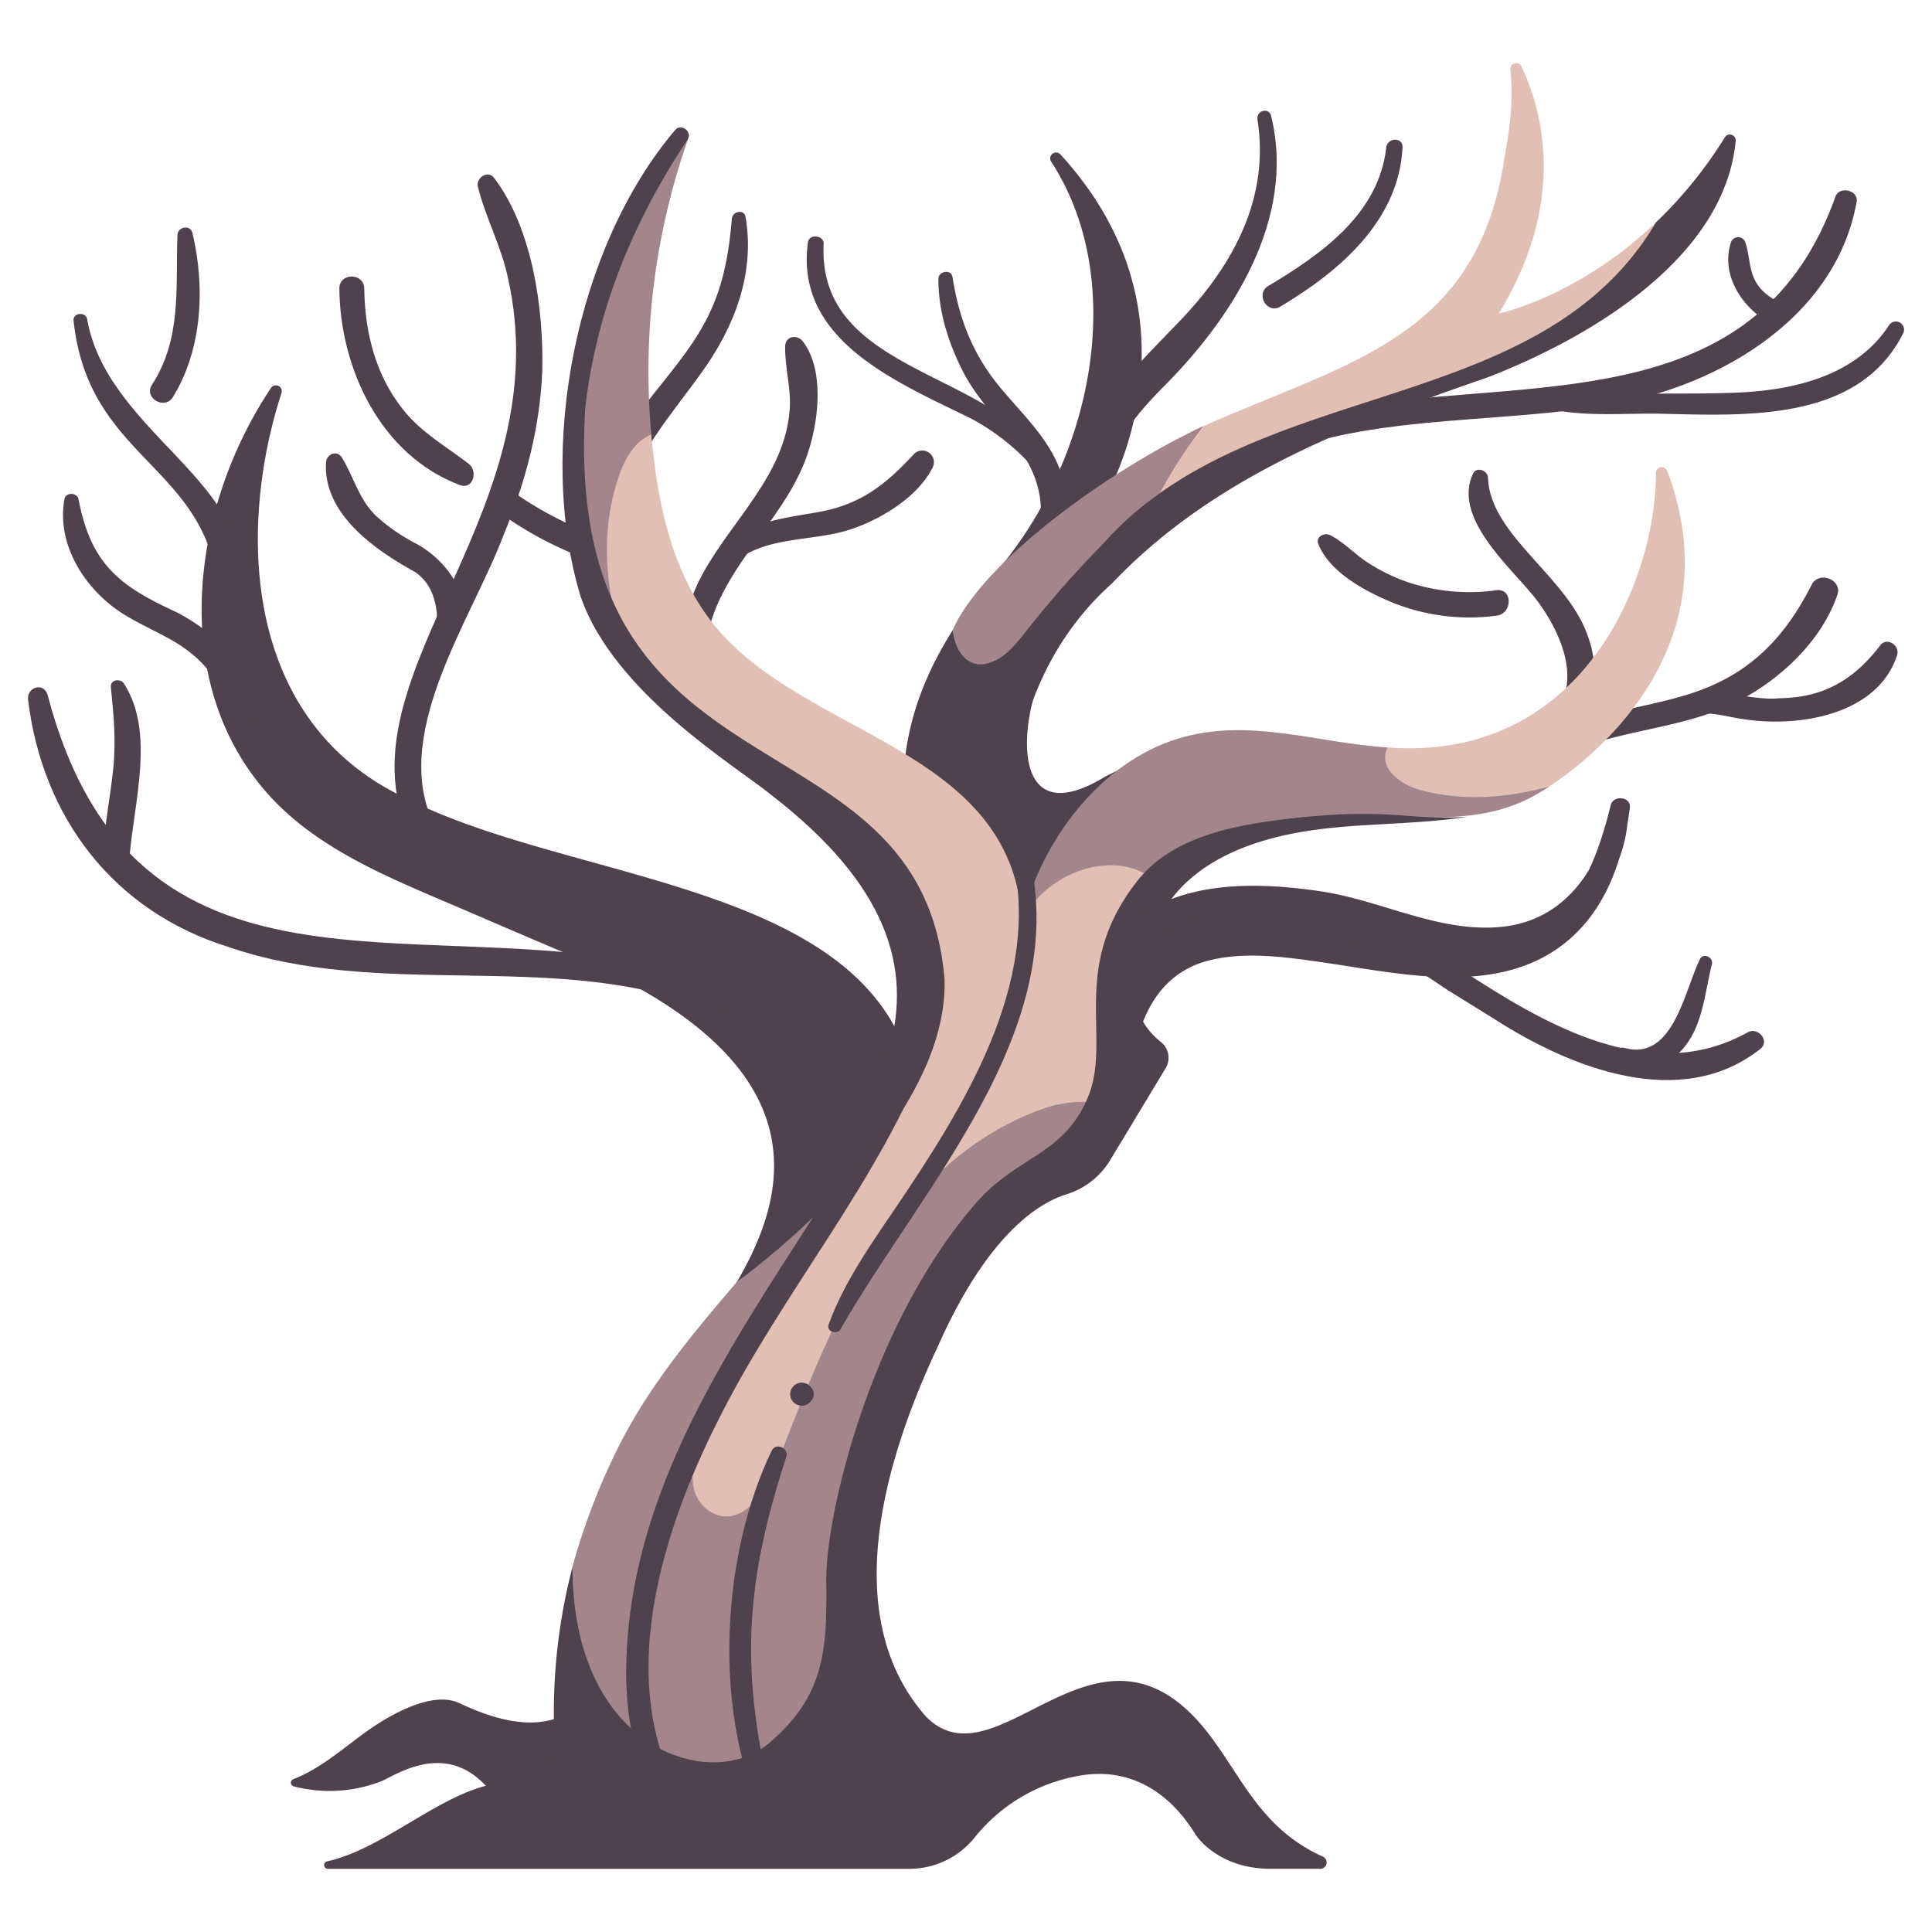 <svg id="flat" height="512" viewBox="0 0 500 500" width="512" xmlns="http://www.w3.org/2000/svg"><path d="m189.4 56.606c-.7 8.674-2.157 17.071-6.017 24.957-8.276 17.144-26.962 29.472-28.692 49.524-.237 3.473 5.2 4.144 6.031.816 3.539-14.19 12.631-24.031 20.948-35.621 8.4-11.7 13.805-25.586 11.274-40.156-.369-2.126-3.392-1.417-3.544.48z" fill="#4f424c"/><path d="m341.165 140.745c2.9 7.42 12.408 12.422 19.38 15.264a53.184 53.184 0 0 0 26.77 3.321c4.162-.5 4.2-7.106 0-6.586a50.377 50.377 0 0 1 -23.269-2.179 47.933 47.933 0 0 1 -10.181-5.041c-3.34-2.164-6.164-5.33-9.722-7.069-1.41-.689-3.681.493-2.978 2.29z" fill="#4f424c"/><path d="m381.2 122.6c-5.286 11.282 9.383 23.878 15.69 31.675 8.05 9.951 15.207 27.72-.945 34-2.985 1.16-2.814 5.916.8 5.893 14.136-.092 18.358-17.892 14.471-28.724-4.971-16.055-25.548-26.528-26.127-41.786-.025-1.94-2.969-3.011-3.887-1.054z" fill="#4f424c"/><path d="m396.633 200.055c14-10.72 32.907-10.047 48.756-16.542 12.729-5.217 25.547-16.227 30.125-29.561 1.336-3.893-4.584-6.273-6.576-2.772-7.425 14.72-17.148 24.245-33.274 28.89-13.453 4.106-32.007 4.974-41.5 16.782-1.308 1.626.47 4.735 2.471 3.2z" fill="#4f424c"/><path d="m191.925 187.135c-7.409-4.83-10.376-14.107-8.834-22.6 3.732-18.6 21.093-30.567 26.382-48.567 2.475-8.063 3.764-20.535-1.724-27.648-1.409-1.827-4.472-1.387-4.542 1.23-.151 5.622 1.654 11.027 1.142 16.731-1.378 16.815-15.029 28.421-22.658 42.512-7.384 13.61-9.407 35.988 8.554 42.323 2.423.854 3.664-2.69 1.68-3.984z" fill="#4f424c"/><path d="m189.366 146.1c8.566-7.722 21.127-5.7 31.371-9.3 7.707-2.709 16.764-8.23 20.594-15.745a3.013 3.013 0 0 0 -4.711-3.636c-7.722 8.356-14.354 13.486-25.958 15.3-9.3 1.635-18.713 2.548-24.536 10.882-1.4 2 1.578 4 3.24 2.5z" fill="#4f424c"/><path d="m129.866 133.074a93.621 93.621 0 0 0 20.122 10.891c3.941 1.591 5.609-4.757 1.751-6.351a95.253 95.253 0 0 1 -18.632-10.085c-3.4-2.4-6.547 3.147-3.241 5.545z" fill="#4f424c"/><path d="m312.424 126.784c29.846-20.538 66.955-16.223 101.051-21.568 29.1-3.9 61.576-21.924 67.036-53.107.356-2.862-4.2-3.96-5.416-1.467-19.535 55.4-74.118 47.381-121.522 54.039-14.832 2.318-33.54 6.723-43.961 18.459-1.7 1.909.453 5.043 2.812 3.644z" fill="#4f424c"/><path d="m401.821 106.007c8.736 1.819 18.548.928 27.473 1.058 22.149.474 51.535 2.357 63.221-20.747a2.111 2.111 0 0 0 -3.643-2.129c-8.5 13.009-24.405 16.754-38.985 17.4-8.142.363-16.307.208-24.454.309-7.679.1-16.069-.671-23.612.851a1.7 1.7 0 0 0 0 3.254z" fill="#4f424c"/><path d="m285.083 123.691c3.485-9.335 8.721-16.216 15.672-23.242 18.157-18.04 34.752-43.822 28.2-70.488-.619-2.322-3.889-1.3-3.526.972 3.188 19.955-6.028 37.27-19.445 51.45-11.129 11.767-24.654 23.529-26.584 40.539-.393 3.46 4.629 3.6 5.686.769z" fill="#4f424c"/><path d="m331.343 79.356c15.212-9.095 30.659-22.1 31.636-41.186.142-2.759-3.923-2.637-4.218 0-1.932 17.247-16.8 27.627-30.54 35.844-3.415 2.041-.307 7.393 3.122 5.342z" fill="#4f424c"/><path d="m258.408 166.583c12.274-11.206 22.659-30.052 15.276-46.6-3.393-7.606-9.511-13.3-14.754-19.6-7.187-8.637-10.683-17.677-12.425-28.691-.335-2.114-3.653-1.55-3.66.5-.028 8.425 2.7 16.947 6.584 24.365 3.648 6.961 9.469 12.575 13.965 18.962 13.255 18.432 1.982 32.451-9.349 47.7-1.809 2.722 2.116 5.418 4.363 3.366z" fill="#4f424c"/><path d="m302.923 195.6c-6.249.113-11.556 2.7-17.032 5.463-25.69 15.627-22.259-16.836-14.288-30.906 1.115-2.072-.933-2.633-3.157-1.845-18.7 6.627-25.825 94.659-5.394 92.566 1.548 1.939 4.5.617 5.152-1.36a115.421 115.421 0 0 1 16.559-31.944c2.221-4.389 29.293-30.734 18.16-31.974z" fill="#4f424c"/><path d="m274.439 39.961a1.526 1.526 0 0 0 -2.45 1.787c19.948 30.545 11.187 76.778-14.355 106.5l26.541-16.025s31.018-47.65-9.736-92.262z" fill="#4f424c"/><path d="m428.567 57.57c-20.292 19.362-40.691 23.573-40.691 23.573 17.58-28.786 11.481-52.082 5.891-63.906a1.522 1.522 0 0 0 -2.889.836c.861 7.575-.126 15.446-1.579 23-6.982 46.627-40.499 52.549-77.899 69.241 0 0-13.915 3.687-15.931 26.7 0 0 32.817-23.326 68.583-32.967s62.048-33.647 68.427-45.717z" fill="#e2bfb5"/><path d="m246.543 163.075c8.1-18.363 42.022-42.287 64.865-52.754a122.478 122.478 0 0 0 -11.7 18.178l-41.618 53.825s-13.946-4.107-11.547-19.249z" fill="#a3868c"/><path d="m446.4 35.519a111.923 111.923 0 0 1 -17.843 22.041c-30.337 51.393-104.226 39.228-143.184 83.282a272.66 272.66 0 0 0 -18.633 21.023c-2.593 3.185-5.282 7.175-9.075 9.025-6.488 3.27-10.426-1.7-11.108-7.806-11.344 18-14.12 33.931-12.427 51.677l32.9 35.693c-10.772-34.264-6.8-74.919 20.832-99.547 26.364-27.743 61.863-41.053 97.2-53.264 28.561-11.108 61.324-31.8 64.127-61.121a1.519 1.519 0 0 0 -2.789-1.003z" fill="#4f424c"/><path d="m400.821 203.617c14.3-9.366 47.19-37.8 30.668-81.709a1.527 1.527 0 0 0 -2.955.458c.2 26.9-18.595 74.681-69.074 71.1-7.658 1.674-5.254 9.908 6.737 14.94a64.841 64.841 0 0 0 34.624-4.789z" fill="#e2bfb5"/><path d="m147.091 473.561a7.368 7.368 0 0 1 -7.488.3c-3.951-2.039-8.514-4.4-11.148-8.262-11.443-16.766-25.923-6.119-29.91-4.565a36.823 36.823 0 0 1 -22.552 1.266.972.972 0 0 1 -.095-1.842c6.484-2.514 12.015-7.2 17.644-11.4 6.431-4.8 18.079-11.716 25.333-8.29 23.914 11.294 29.078.055 35.666-.537 0-.005 2.541 26.56-7.45 33.33z" fill="#4f424c"/><path d="m175.2 353.8c18.9-24.885 55.464-69.349-23.382-104.835-12.562-5.223-25.029-10.668-37.543-16-16.007-6.823-32.524-14-44.319-26.793-26.7-29.118-20.552-74.755.16-105.742a1.525 1.525 0 0 1 2.748 1.256c-11.274 34.655-10.364 84.814 32.017 104.802 43.054 22.136 120.349 21.53 131.427 72.208 0 .004-3.763 52.582-61.108 75.104z" fill="#4f424c"/><path d="m168.545 112.466c1.523 17.131 5.105 35.136 15.862 48.766 23.146 29.5 77.182 31.761 80.091 76.878 3.162-10.3 23.116-36.2 46.992-15.837-26.529 12.67-26.841 59.466-25.381 62.077-39.474 39.284-82.28 106.88-63.078 170.57 0 0-62.992 21.1-72.585-8.954-8.222-3.456 67.739-143.051 67.739-143.051 33.862-33.415 16.272-75.472-16.195-100.6-12.222-9.965-26.983-17.315-37.69-28.286-19.23-19.677-19.554-49.921-14.237-75.795z" fill="#e2bfb5"/><path d="m165.3 175.016c-8.2-15.624-10.855-34.559-5.3-51.317 1.533-4.616 4.058-9.414 8.562-11.234a181.242 181.242 0 0 1 9.4-76.156 1.524 1.524 0 0 0 -2.743-1.309c-22.83 37.884-45.105 103.807-9.919 140.016z" fill="#a3868c"/><path d="m284.886 285.509a31.3 31.3 0 0 0 -13.971 1.1c-39.459 13.473-55.453 55.191-69.468 91.27-2.76 7.32-8.209 16.426-15.72 14.239-9.555-3.6-6.816-15.555-2.849-22.655a528.359 528.359 0 0 1 39.966-69.575l-2.483-.058c-7.876 12.179-20.108 20.948-29.574 31.855-8.908 10.353-17.65 20.815-24.89 32.372-12.253 19.559-17.741 41.454-17.741 41.454-1.97 17.1 2.29 40.457 2.29 40.457 9.593 30.057 72.585 8.954 72.585 8.954-19.088-63.594 23.141-130.07 61.855-169.413z" fill="#a3868c"/><path d="m180.647 471.553c-23.527-30.291-10.335-73.338 5.282-104.1 16.5-33.084 41.763-61.786 54.923-96.537.746-2.118-2.529-3.448-3.6-1.517-26.459 54.1-76 101.706-75.195 165.52.413 14.282 4.06 30.216 15.075 40.144 2.439 2.2 5.435-1.04 3.514-3.513z" fill="#4f424c"/><path d="m200.156 467.9c-8.593-34.51-7.709-57.1 3.365-90.944.679-2.206-2.695-3.689-3.771-1.589-12.933 26.714-15.243 66.649-2.744 93.86.954 1.857 3.454.473 3.15-1.327z" fill="#4f424c"/><path d="m210.069 362.319.11-.179-.412.533a2.5 2.5 0 0 0 0-3.724l.412.533a2.63 2.63 0 0 0 -.879-1.018 1.5 1.5 0 0 0 -.66-.384 2.874 2.874 0 0 0 -3.5.92 1.5 1.5 0 0 0 -.384.66 2.872 2.872 0 0 0 .92 3.5 1.5 1.5 0 0 0 .66.384 2.843 2.843 0 0 0 1.945.151 3.1 3.1 0 0 0 1.786-1.374z" fill="#4f424c"/><path d="m244.462 253.483c-6.062-71.909-99.462-42.665-92.989-148.067 2.979-25.416 12.466-48.258 26.507-69.36 1.274-1.916-1.658-4.2-3.2-2.471-25.809 30.342-36.034 82.831-24.511 120.824 8.672 24.994 39.943 43.667 49.323 51.313 60.6 46.8 23.976 85.782-8.809 125.955-.003 0 54.71-38.899 53.679-78.194z" fill="#4f424c"/><path d="m335.487 213.539c29.683-4.77 46.66 2.851 65.431-9.987-10.821 2.971-22.307 3.857-33.1.973-5.244-1.338-11.4-5.76-8.7-11.079-18.391-1.172-36.222-7.9-54.408-2.246-20.119 6.256-35.246 26.434-40.212 46.91 7.476-14.1 26-18.19 34.445-9.988 0 0 24.148-12.292 36.544-14.583z" fill="#a3868c"/><g fill="#4f424c"><path d="m335.506 215.539c14.6-2.719 29.65-1.849 44.33-4.173-15.747 1.128-20.136-2.637-47.424.65-13.677 1.648-29.2 4.768-37.944 15.808-17.914 22.63-6.64 40.741-12.845 55.974-6.15 15.095-18.33 15.348-28.855 27.353-27.38 31.23-39.116 80.773-38.931 97.968.191 17.673-.249 29.8-15.076 42.23-14.69 12.317-50.581 1.788-50.6-45.838a149.6 149.6 0 0 0 -3.183 59.812c-20.008-13.991-39.937 11.937-60.39 16.413a.974.974 0 0 0 .268 1.911h150.444a21.639 21.639 0 0 0 16.9-8.054 44.379 44.379 0 0 1 27.5-16.1c12.572-2.082 22.819 4.054 29.674 15.24 0 0 5.5 8.912 19.476 8.912h12.845a1.642 1.642 0 0 0 .639-3.154 42.4 42.4 0 0 1 -14.246-10.452c-5.176-5.63-8.89-12.417-13.328-18.645-29.17-41.89-55.863 12.133-75.032-7.057-23.153-26.129-10.524-67.182 3.084-96.095 12.677-28.462 25.664-36.8 33.175-39.149a20.182 20.182 0 0 0 11.291-8.8l14.365-23.807a5.225 5.225 0 0 0 -1.181-6.8c-5.536-4.346-13.419-15.2 2.448-36.691 7.481-10.14 20.2-15.165 32.596-17.456z"/><path d="m217.5 344.027c22.326-38.982 63.805-81.457 46.733-129.689-.991-2.463-5-1.477-4.07 1.121 11.545 33.142-7.59 65.936-25.515 92.865-7.249 10.945-15.661 21.994-20.19 34.421-.671 1.84 2.061 2.8 3.042 1.282z"/><path d="m272.364 121.8c-12.376-26.209-60.816-23.935-59.212-58.578.26-2.289-3.682-2.843-4.051-.548-3.572 25.513 23.407 36.353 42.144 45.614a58.051 58.051 0 0 1 18.506 15.529c1.244 1.586 3.352-.435 2.613-2.017z"/><path d="m447.961 62.757c-2.719 8.4 2.918 16.859 9.973 20.8 3.308 1.848 6.3-3.344 2.957-5.06-2.693-1.381-5.141-3.05-6.607-5.779-1.685-3.136-1.447-6.689-2.594-9.963a1.951 1.951 0 0 0 -3.729 0z"/><path d="m134.126 225.938c-8.76-.688-15.952-3.165-20.957-10.962-13.266-23.695 8.805-54.263 17.216-76.658 5.588-13.409 9.35-27.632 9.951-42.2.411-16.169-2.536-37.092-12.548-50.188-1.668-1.964-4.669.16-4.113 2.395 1.99 8 6.014 15.3 7.756 23.48 13.454 59.574-41.584 100.769-26.766 141.343 4.446 10.948 18.185 22.679 30.609 17.022 2.24-1.021.864-4.079-1.148-4.237z"/><path d="m84.382 119.546c-.909 13.377 12.659 22.776 22.962 28.448 4.837 3.2 5.95 8.884 5.834 14.336-.055 2.617 3.777 3.747 5.023 1.361 4.743-9.083-2.572-18.572-10.315-22.9a48.6 48.6 0 0 1 -10.47-7.183c-4.625-4.482-5.717-9.93-8.929-15.179-1.227-2.007-3.859-.962-4.1 1.112z"/><path d="m207.168 269.786c-7.276-10.763-23.17-16.218-35.15-19.368-64-15.015-137.372 14.695-159.729-70.682-1.067-3.275-5.457-1.852-5.018 1.385 3.7 30.524 22.2 54.759 51.862 63.953 39.434 13.591 82.7 1.053 121.976 15.186 8.5 3.07 15.454 8.325 23.542 12.043 1.511.695 3.649-.842 2.517-2.517z"/><path d="m28.689 177.784c.747 7.333 1.382 14.174.575 21.551-.816 7.461-2.281 14.857-2.658 22.363-.226 4.488 6.6 4.411 6.937 0 1.058-13.828 6.694-32.233-1.491-44.825-.89-1.368-3.558-1-3.363.911z"/><path d="m16.671 129.164c-2.161 11.981 5.519 23.69 15.414 29.853 6.138 3.823 13.123 6.134 18.56 11.046 5.015 4.53 8.479 10.454 11.191 16.586 1.422 3.216 6.127.838 5.441-2.293-2.574-11.748-11.245-20.6-21.732-25.992-14.829-6.759-22.039-12.519-25.235-29.2-.384-1.763-3.308-1.837-3.639 0z"/><path d="m87.825 74.675c.19 20.683 10.635 43.107 31.179 50.854 3.479 1.312 4.743-3.608 2.312-5.483-5.943-4.587-12.1-7.953-16.92-13.943-7.215-8.959-9.971-20.1-10.126-31.428-.056-4.143-6.483-4.156-6.445 0z"/><path d="m419.286 209.017s-2.659 49.775-59.8 29.093c-19.626-6.765-65.6-12.144-71.013 14.632l3.032 14.179c16.967-60.394 112.278 28.441 127.781-57.904z"/><path d="m417.444 208.509c-3.047 15.317-11.751 29.557-28.632 31.335-16.218 1.709-31.3-6.866-47.085-9.183-14.085-2.068-30.551-2.772-43.466 4.268-6.083 3.315-12.164 9.713-12.953 16.942-.542 4.971 1.985 11.056 3.022 15.925.7 3.283 5.473 2.975 6.342 0 2.758-9.442 8.381-16.75 18.188-19.224 9.512-2.4 19.895-.874 29.45.488 19.417 2.768 43.392 8.578 60.863-3.639 12.02-8.406 16.87-22.4 18.633-36.4.357-2.841-4.277-3.379-4.949-.67-2.942 11.85-7.467 25.262-18.342 32.142-8.487 5.368-18.836 5.927-28.6 5.351-10.932-.646-21.7-2.8-32.56-4.107-9.359-1.126-19.444-1.915-28.548 1.114-10.882 3.62-17.364 12.468-20.481 23.2h6.342l-1.417-6.606c-.469-2.183-1.712-5.224-1.607-7.485-.067 1.438 1.168-2.329 1.522-3.057a17.163 17.163 0 0 1 2.868-4.156 23.319 23.319 0 0 1 8.215-5.479c13.716-5.716 30.854-3.859 44.956-.677 15.05 3.4 29.192 10.187 44.974 6.565a33.93 33.93 0 0 0 23.021-18.548c2.539-5.286 4.492-11.656 4-17.591-.169-1.999-3.306-2.767-3.756-.508z"/><path d="m362.358 249.668c4.33.584 9.062 4.592 12.732 6.834 3.977 2.43 7.9 4.94 11.882 7.366 19.6 12.564 48.071 23.858 68.682 7.537 2.441-2.044-.676-5.687-3.3-4.27-23.673 13.262-49.171-.13-69.669-13.248-5.354-3.2-13.814-10.381-20.332-8.084-1.638.579-2.143 3.575.005 3.865z"/><path d="m439.934 248.236c-3.907 7.791-6.859 26.5-19.465 22.974-2.585-.723-4.238 3.038-1.842 4.369 5.743 3.19 11.991 1.046 16.331-3.518 5.776-6.074 6.127-14.809 8.082-22.516.458-1.8-2.215-3.085-3.106-1.309z"/><path d="m19.035 82.971c3.692 35.049 32.717 37.154 37.13 67.145.671 3.575 5.417 2.212 5.8-.785 1.88-25.125-34.479-38.356-39.431-66.834-.443-1.915-3.718-1.55-3.5.474z"/><path d="m45.923 60.825c-.512 13.6 1.189 26.717-6.6 38.77-2.2 3.4 3.3 6.616 5.424 3.17 7.653-12.422 8.36-28.525 5.066-42.465-.527-2.233-3.808-1.653-3.89.527z"/><path d="m435.661 185.263c5.68-1.782 11.154.38 16.858 1.034 13.975 1.834 33.659-1.613 38.494-16.9.591-2.373-2.529-4.517-4.309-2.509-6.777 8.944-14.661 13.66-26.066 13.805-8.434.931-20-4.547-26.756 1.516a1.842 1.842 0 0 0 1.779 3.056z"/></g></svg>